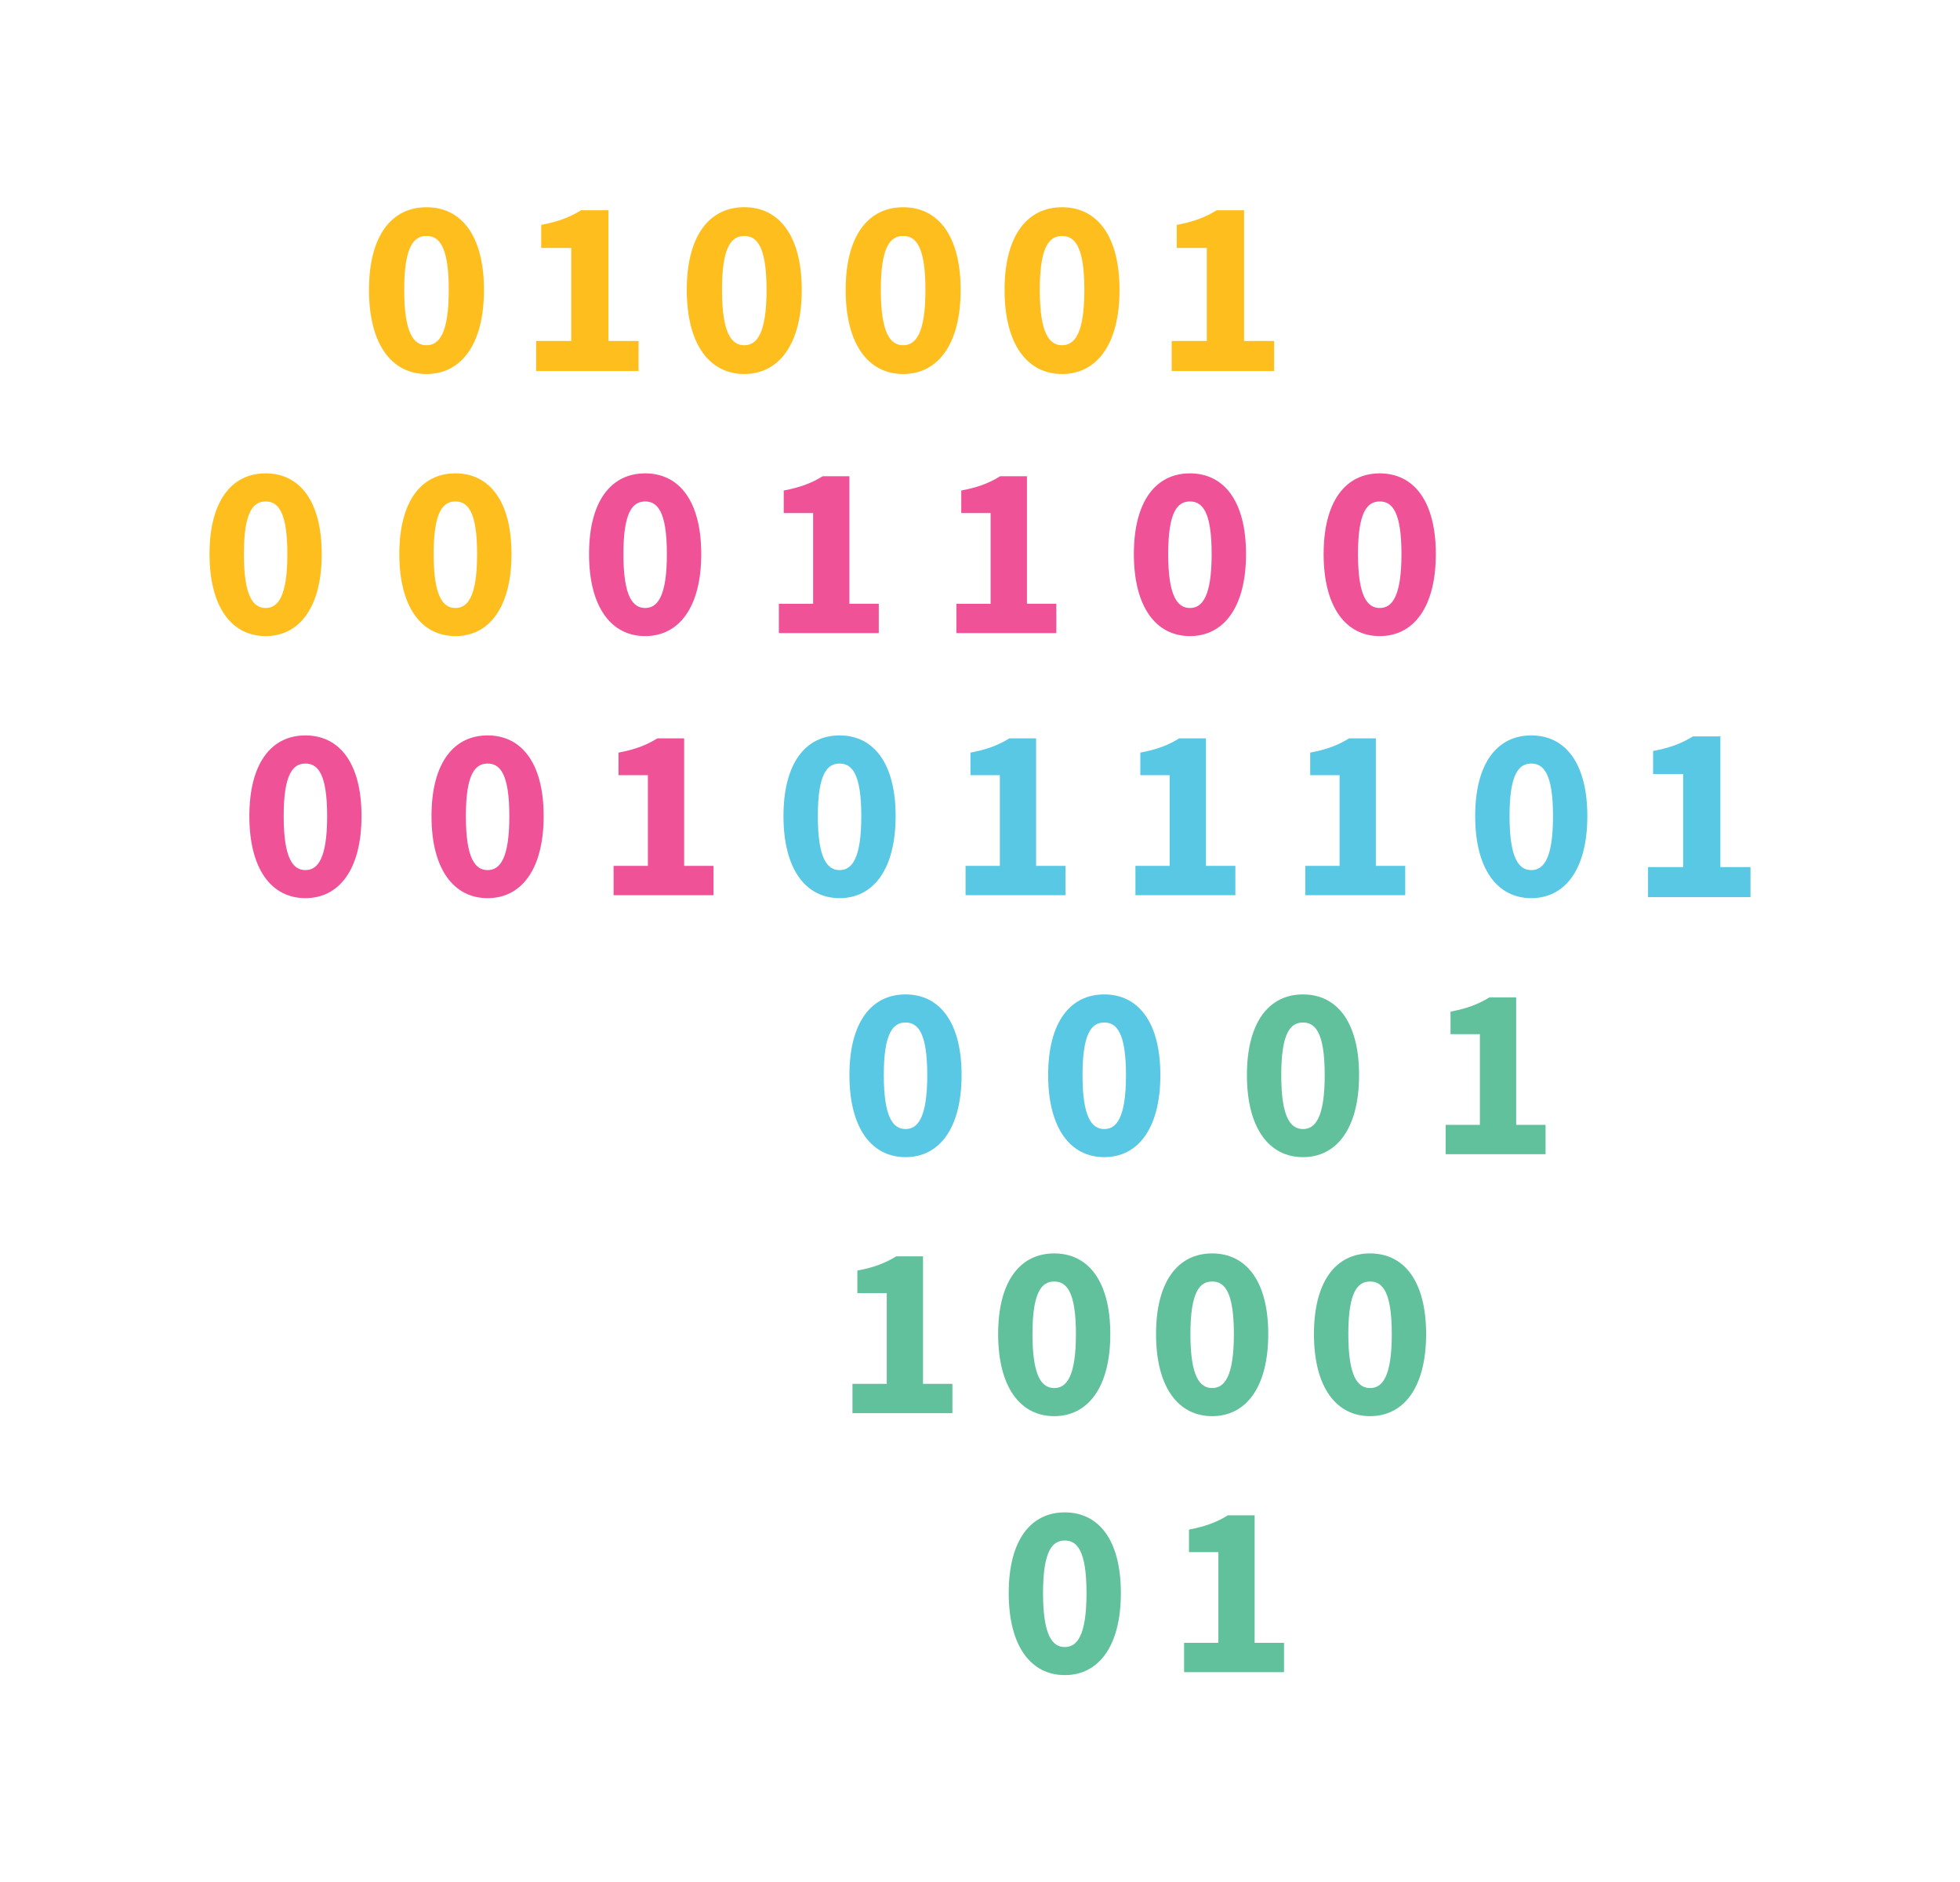 <?xml version="1.0" encoding="UTF-8"?>
<svg id="Layer_1" data-name="Layer 1" xmlns="http://www.w3.org/2000/svg" viewBox="0 0 437.42 420">
  <defs>
    <style>
      .cls-1 {
        fill: #60c19c;
      }

      .cls-2 {
        fill: #ef5296;
      }

      .cls-3 {
        fill: #febe1d;
      }

      .cls-4 {
        fill: #58c8e4;
      }
    </style>
  </defs>
  <g>
    <path class="cls-1" d="M290.79,221.88c-7.51,0-12.51,6.09-12.51,18s5,18.31,12.51,18.31,12.52-6.4,12.52-18.31-5-18-12.52-18ZM290.79,251.92c-2.73,0-4.85-2.5-4.85-12.04s2.12-11.73,4.85-11.73,4.85,2.18,4.85,11.73-2.13,12.04-4.85,12.04Z"/>
    <path class="cls-1" d="M344.93,250.99v6.54h-22.3v-6.54h7.64v-20.24h-6.55v-5.03c3.75-.71,6.23-1.67,8.68-3.18h5.97v28.45h6.56Z"/>
    <path class="cls-1" d="M212.55,308.77v6.54h-22.3v-6.54h7.65v-20.24h-6.56v-5.03c3.75-.71,6.23-1.67,8.68-3.18h5.97v28.45h6.55Z"/>
    <path class="cls-1" d="M235.27,279.67c-7.52,0-12.51,6.09-12.51,18s4.99,18.31,12.51,18.31,12.52-6.4,12.52-18.31-5-18-12.52-18ZM235.27,309.71c-2.73,0-4.85-2.5-4.85-12.04s2.13-11.73,4.85-11.73,4.85,2.18,4.85,11.73-2.13,12.04-4.85,12.04Z"/>
    <path class="cls-1" d="M270.52,279.67c-7.52,0-12.52,6.09-12.52,18s5,18.31,12.52,18.31,12.52-6.4,12.52-18.31-5-18-12.52-18ZM270.52,309.71c-2.73,0-4.85-2.5-4.85-12.04s2.13-11.73,4.85-11.73,4.85,2.18,4.85,11.73-2.13,12.04-4.85,12.04Z"/>
    <path class="cls-1" d="M305.76,279.67c-7.52,0-12.52,6.09-12.52,18s5,18.31,12.52,18.31,12.51-6.4,12.51-18.31-4.99-18-12.51-18ZM305.76,309.71c-2.73,0-4.85-2.5-4.85-12.04s2.13-11.73,4.85-11.73,4.85,2.18,4.85,11.73-2.12,12.04-4.85,12.04Z"/>
    <path class="cls-1" d="M237.63,337.45c-7.52,0-12.51,6.09-12.51,18s4.99,18.31,12.51,18.31,12.52-6.4,12.52-18.31-5-18-12.52-18ZM237.63,367.5c-2.73,0-4.85-2.5-4.85-12.04s2.13-11.73,4.85-11.73,4.85,2.18,4.85,11.73-2.13,12.04-4.85,12.04Z"/>
    <path class="cls-1" d="M286.56,366.56v6.54h-22.3v-6.54h7.65v-20.24h-6.56v-5.03c3.75-.71,6.23-1.67,8.68-3.18h5.97v28.45h6.55Z"/>
  </g>
  <g>
    <path class="cls-3" d="M59.28,105.62c-7.52,0-12.52,6.09-12.52,18s5,18.31,12.52,18.31,12.52-6.4,12.52-18.31-5-18-12.52-18ZM59.28,135.66c-2.73,0-4.85-2.5-4.85-12.04s2.13-11.73,4.85-11.73,4.85,2.18,4.85,11.73-2.13,12.04-4.85,12.04Z"/>
    <path class="cls-3" d="M101.63,105.62c-7.51,0-12.51,6.09-12.51,18s5,18.31,12.51,18.31,12.52-6.4,12.52-18.31-5-18-12.52-18ZM101.63,135.66c-2.73,0-4.85-2.5-4.85-12.04s2.12-11.73,4.85-11.73,4.85,2.18,4.85,11.73-2.13,12.04-4.85,12.04Z"/>
    <path class="cls-3" d="M95.18,46.24c-7.71,0-12.83,6.24-12.83,18.45s5.12,18.76,12.83,18.76,12.83-6.56,12.83-18.76-5.12-18.45-12.83-18.45ZM95.18,77.03c-2.8,0-4.97-2.56-4.97-12.35s2.18-12.03,4.97-12.03,4.97,2.24,4.97,12.03-2.18,12.35-4.97,12.35Z"/>
    <path class="cls-3" d="M142.51,76.08v6.7h-22.86v-6.7h7.84v-20.75h-6.71v-5.15c3.84-.73,6.38-1.71,8.89-3.26h6.12v29.16h6.72Z"/>
    <path class="cls-3" d="M153.27,64.68c0-12.2,5.12-18.45,12.83-18.45s12.83,6.29,12.83,18.45-5.12,18.77-12.83,18.77-12.83-6.56-12.83-18.77ZM171.07,64.68c0-9.78-2.18-12.03-4.97-12.03s-4.97,2.24-4.97,12.03,2.18,12.35,4.97,12.35,4.97-2.56,4.97-12.35Z"/>
    <path class="cls-3" d="M201.56,46.24c-7.71,0-12.83,6.24-12.83,18.45s5.12,18.76,12.83,18.76,12.83-6.56,12.83-18.76-5.12-18.45-12.83-18.45ZM201.56,77.03c-2.8,0-4.98-2.56-4.98-12.35s2.18-12.03,4.98-12.03,4.97,2.24,4.97,12.03-2.18,12.35-4.97,12.35Z"/>
    <path class="cls-3" d="M237.02,46.24c-7.71,0-12.83,6.24-12.83,18.45s5.12,18.76,12.83,18.76,12.83-6.56,12.83-18.76-5.12-18.45-12.83-18.45ZM237.02,77.03c-2.8,0-4.97-2.56-4.97-12.35s2.18-12.03,4.97-12.03,4.98,2.24,4.98,12.03-2.18,12.35-4.98,12.35Z"/>
    <path class="cls-3" d="M284.35,76.08v6.7h-22.86v-6.7h7.84v-20.75h-6.71v-5.15c3.85-.73,6.38-1.71,8.9-3.26h6.12v29.16h6.71Z"/>
  </g>
  <g>
    <path class="cls-2" d="M143.98,105.62c-7.52,0-12.52,6.09-12.52,18s5,18.31,12.52,18.31,12.52-6.4,12.52-18.31-5-18-12.52-18ZM143.98,135.66c-2.73,0-4.85-2.5-4.85-12.04s2.13-11.73,4.85-11.73,4.85,2.18,4.85,11.73-2.13,12.04-4.85,12.04Z"/>
    <path class="cls-2" d="M196.12,134.72v6.54h-22.3v-6.54h7.65v-20.24h-6.56v-5.03c3.75-.71,6.23-1.67,8.68-3.18h5.97v28.45h6.56Z"/>
    <path class="cls-2" d="M235.74,134.72v6.54h-22.3v-6.54h7.64v-20.24h-6.55v-5.03c3.75-.71,6.23-1.67,8.68-3.18h5.98v28.45h6.55Z"/>
    <path class="cls-2" d="M265.56,105.62c-7.51,0-12.51,6.09-12.51,18s5,18.31,12.51,18.31,12.52-6.4,12.52-18.31-5-18-12.52-18ZM265.56,135.66c-2.73,0-4.85-2.5-4.85-12.04s2.12-11.73,4.85-11.73,4.85,2.18,4.85,11.73-2.13,12.04-4.85,12.04Z"/>
    <path class="cls-2" d="M307.92,105.62c-7.52,0-12.52,6.09-12.52,18s5,18.31,12.52,18.31,12.52-6.4,12.52-18.31-5-18-12.52-18ZM307.92,135.66c-2.73,0-4.85-2.5-4.85-12.04s2.13-11.73,4.85-11.73,4.85,2.18,4.85,11.73-2.13,12.04-4.85,12.04Z"/>
    <path class="cls-2" d="M68.16,164.09c-7.52,0-12.51,6.09-12.51,18s4.99,18.31,12.51,18.31,12.52-6.4,12.52-18.31-5-18-12.52-18ZM68.16,194.14c-2.73,0-4.85-2.5-4.85-12.04s2.13-11.73,4.85-11.73,4.85,2.18,4.85,11.73-2.13,12.04-4.85,12.04Z"/>
    <path class="cls-2" d="M108.82,164.09c-7.52,0-12.52,6.09-12.52,18s5,18.31,12.52,18.31,12.51-6.4,12.51-18.31-5-18-12.51-18ZM108.82,194.14c-2.73,0-4.85-2.5-4.85-12.04s2.13-11.73,4.85-11.73,4.85,2.18,4.85,11.73-2.12,12.04-4.85,12.04Z"/>
    <path class="cls-2" d="M159.24,193.2v6.54h-22.3v-6.54h7.65v-20.24h-6.56v-5.03c3.75-.71,6.23-1.67,8.68-3.18h5.97v28.45h6.55Z"/>
  </g>
  <g>
    <path class="cls-4" d="M202.09,221.88c-7.52,0-12.52,6.09-12.52,18s5,18.31,12.52,18.31,12.51-6.4,12.51-18.31-4.99-18-12.51-18ZM202.09,251.92c-2.73,0-4.85-2.5-4.85-12.04s2.13-11.73,4.85-11.73,4.85,2.18,4.85,11.73-2.13,12.04-4.85,12.04Z"/>
    <path class="cls-4" d="M246.44,221.88c-7.52,0-12.52,6.09-12.52,18s5,18.31,12.52,18.31,12.52-6.4,12.52-18.31-5-18-12.52-18ZM246.44,251.92c-2.73,0-4.85-2.5-4.85-12.04s2.13-11.73,4.85-11.73,4.85,2.18,4.85,11.73-2.13,12.04-4.85,12.04Z"/>
    <path class="cls-4" d="M187.37,164.09c-7.52,0-12.52,6.09-12.52,18s5,18.31,12.52,18.31,12.51-6.4,12.51-18.31-5-18-12.51-18ZM187.37,194.14c-2.73,0-4.85-2.5-4.85-12.04s2.13-11.73,4.85-11.73,4.85,2.18,4.85,11.73-2.12,12.04-4.85,12.04Z"/>
    <path class="cls-4" d="M237.79,193.2v6.54h-22.3v-6.54h7.65v-20.24h-6.56v-5.03c3.75-.71,6.23-1.67,8.68-3.18h5.97v28.45h6.55Z"/>
    <path class="cls-4" d="M275.7,193.2v6.54h-22.3v-6.54h7.64v-20.24h-6.55v-5.03c3.75-.71,6.23-1.67,8.68-3.18h5.97v28.45h6.56Z"/>
    <path class="cls-4" d="M313.61,193.2v6.54h-22.3v-6.54h7.65v-20.24h-6.56v-5.03c3.75-.71,6.23-1.67,8.68-3.18h5.97v28.45h6.55Z"/>
    <path class="cls-4" d="M341.74,164.09c-7.52,0-12.52,6.09-12.52,18s5,18.31,12.52,18.31,12.51-6.4,12.51-18.31-5-18-12.51-18ZM341.74,194.14c-2.73,0-4.85-2.5-4.85-12.04s2.13-11.73,4.85-11.73,4.85,2.18,4.85,11.73-2.12,12.04-4.85,12.04Z"/>
    <path class="cls-4" d="M390.66,193.47v6.7h-22.86v-6.7h7.84v-20.75h-6.71v-5.15c3.84-.73,6.38-1.71,8.89-3.26h6.12v29.16h6.72Z"/>
  </g>
</svg>